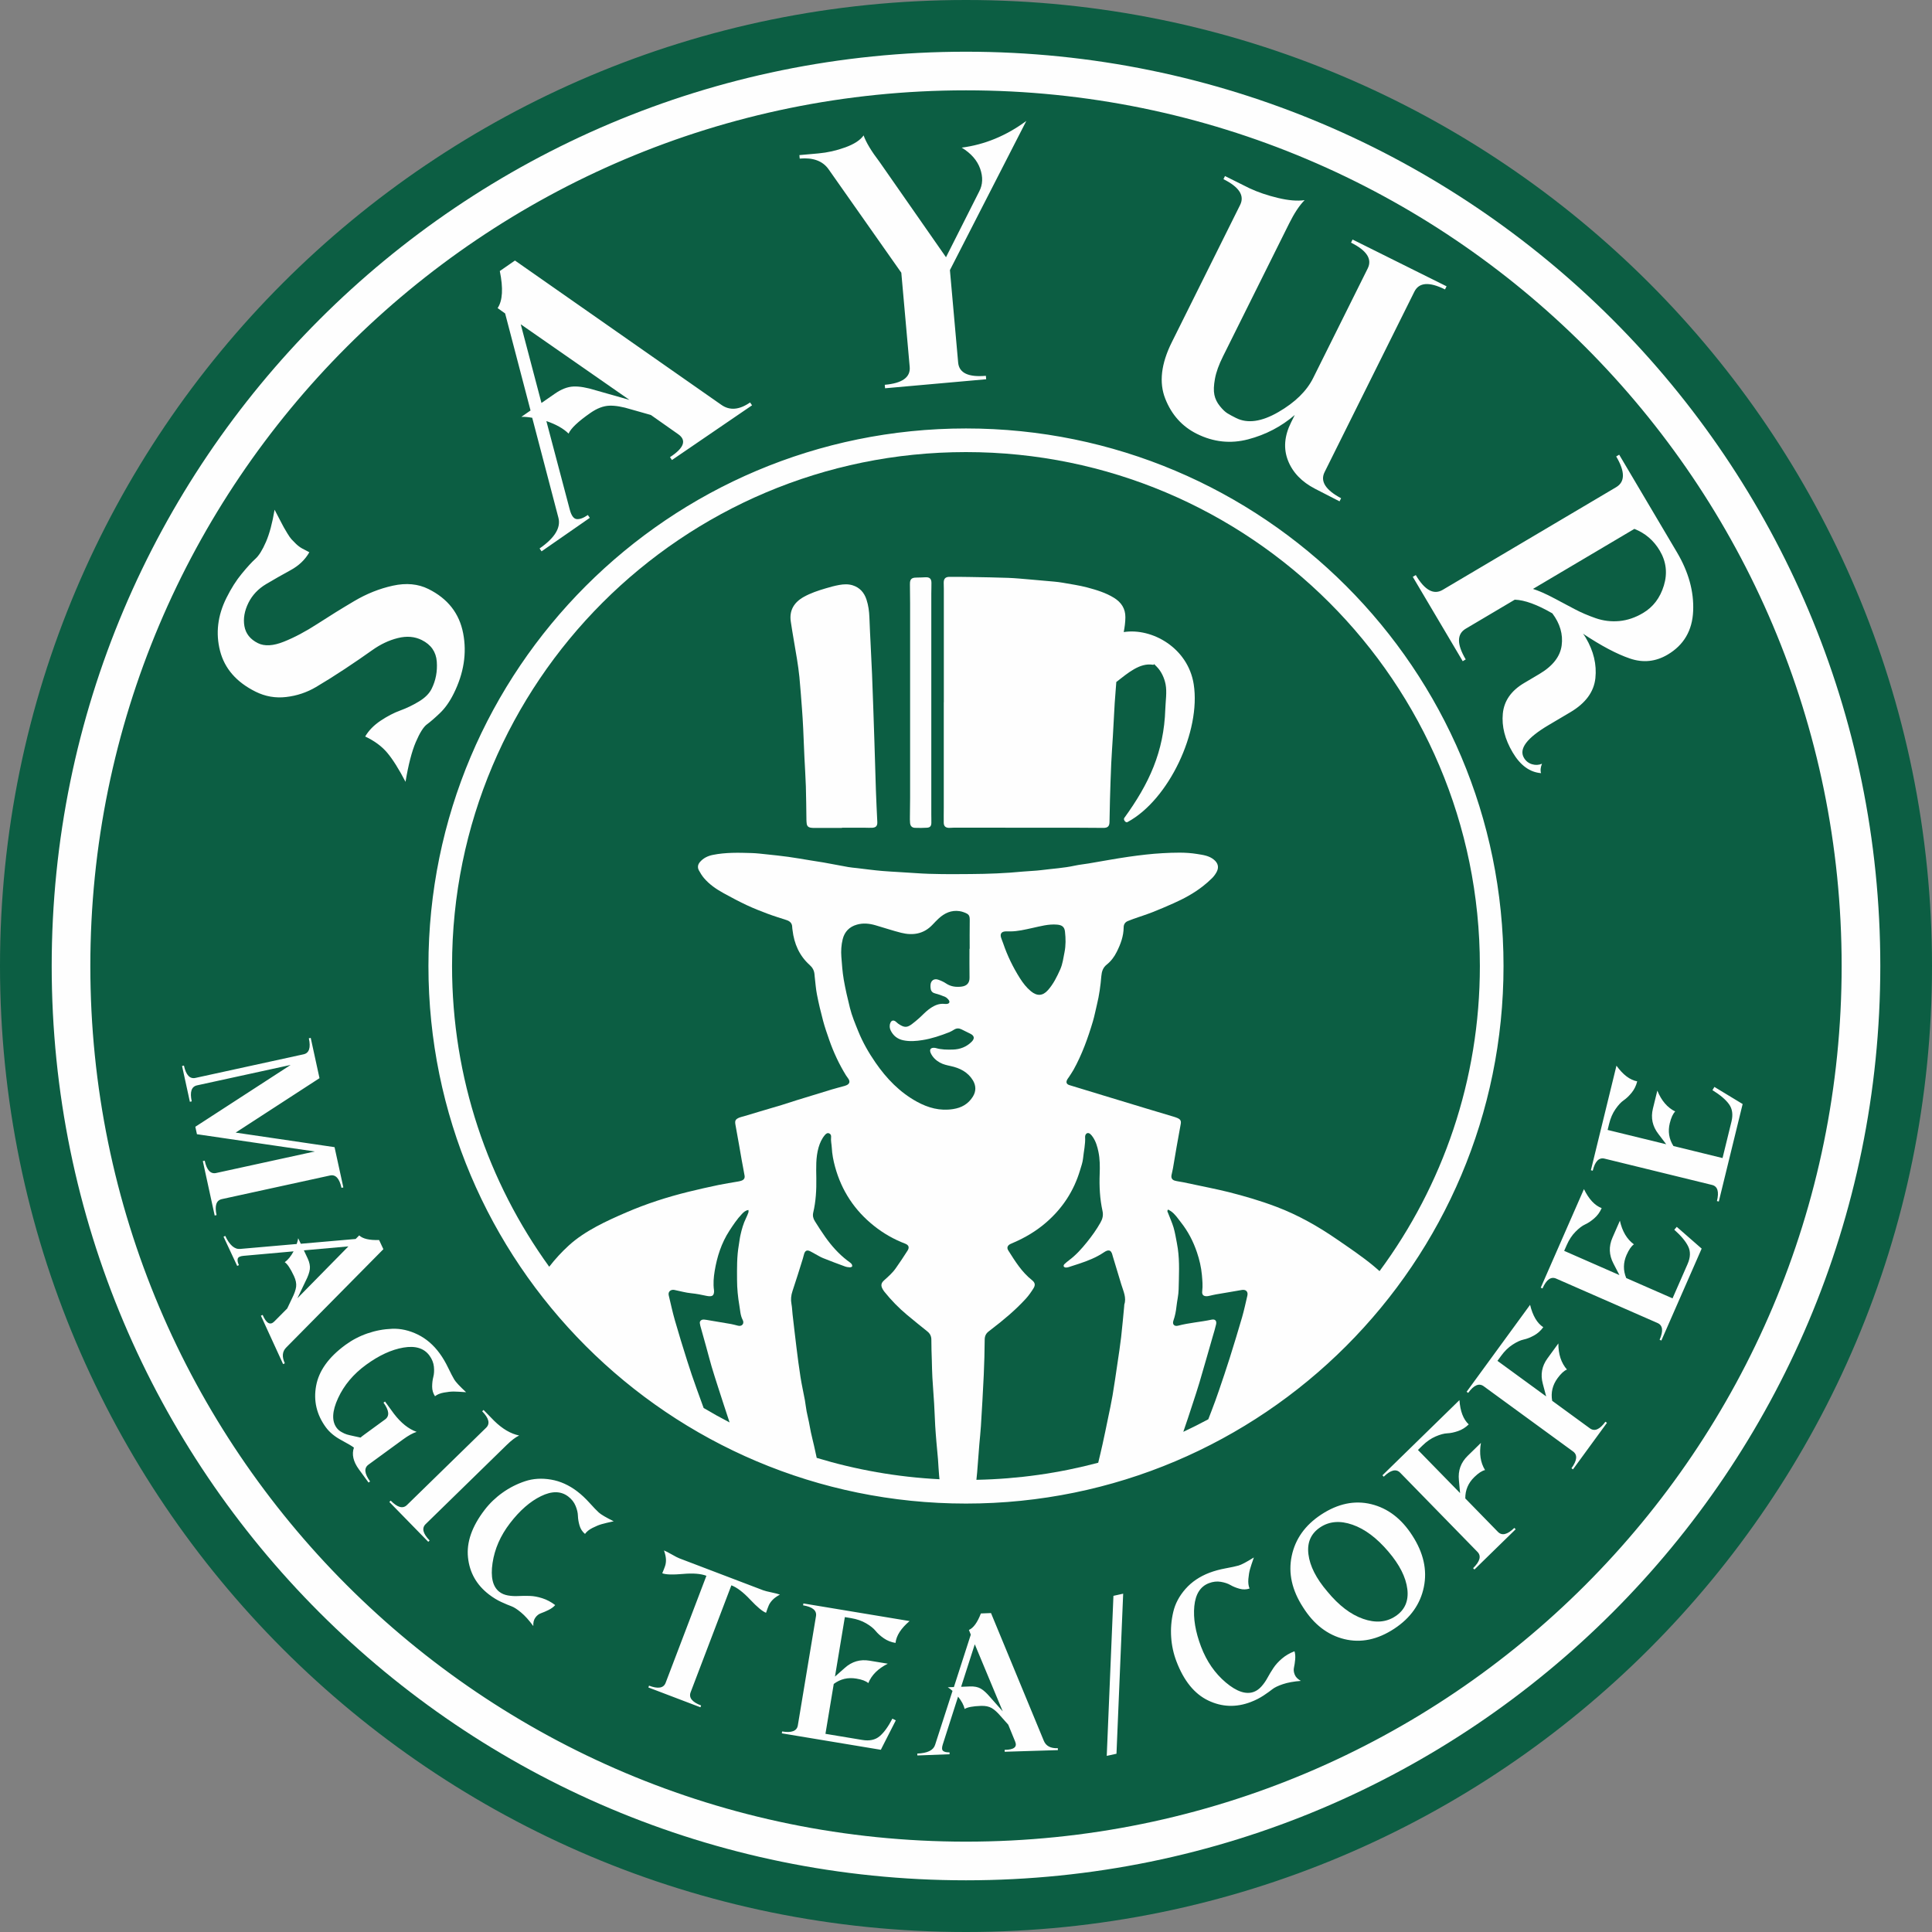 <svg width="99" height="99" viewBox="0 0 99 99" fill="none" xmlns="http://www.w3.org/2000/svg">
<rect x="0" y="0" width="99" height="99" fill="#808080" stroke="none"/>
<path d="M49.497 98.177C42.926 98.177 36.551 96.89 30.551 94.352C24.755 91.9 19.549 88.39 15.079 83.92C10.608 79.45 7.099 74.244 4.647 68.448C2.109 62.448 0.822 56.073 0.822 49.502C0.822 42.93 2.109 36.556 4.647 30.555C7.099 24.759 10.608 19.553 15.079 15.083C19.549 10.612 24.755 7.103 30.551 4.651C36.551 2.113 42.926 0.826 49.497 0.826C56.069 0.826 62.443 2.113 68.444 4.651C74.24 7.103 79.445 10.612 83.916 15.083C88.386 19.553 91.896 24.759 94.348 30.555C96.886 36.556 98.172 42.93 98.172 49.502C98.172 56.073 96.886 62.448 94.348 68.448C91.896 74.244 88.386 79.45 83.916 83.92C79.445 88.39 74.24 91.9 68.444 94.352C62.443 96.89 56.069 98.177 49.497 98.177Z" fill="#FEFEFE"/>
<path d="M49.5 96.351C23.625 96.351 2.649 75.375 2.649 49.5C2.649 23.626 23.625 2.65 49.5 2.65C75.375 2.65 96.351 23.626 96.351 49.5C96.351 75.375 75.375 96.351 49.5 96.351ZM49.5 0C22.162 0 0 22.162 0 49.5C0 76.838 22.162 99 49.5 99C76.838 99 99 76.838 99 49.5C99 22.162 76.838 0 49.5 0Z" fill="#0C5E43"/>
<path d="M38.353 62.002C38.353 62.059 38.362 62.096 38.351 62.125C38.315 62.225 38.275 62.324 38.228 62.419C38.091 62.697 38.009 62.992 37.942 63.292C37.904 63.459 37.888 63.63 37.858 63.799C37.755 64.392 37.765 64.99 37.768 65.588C37.769 66.027 37.812 66.463 37.886 66.894C37.929 67.143 37.935 67.402 38.056 67.634C38.095 67.709 38.11 67.795 38.05 67.871C37.985 67.95 37.897 67.951 37.806 67.929C37.691 67.902 37.577 67.866 37.461 67.846C37.089 67.78 36.716 67.719 36.344 67.657C36.256 67.642 36.168 67.625 36.08 67.618C35.922 67.606 35.829 67.709 35.869 67.844C35.878 67.872 35.876 67.903 35.885 67.932C35.981 68.279 36.079 68.625 36.175 68.972C36.273 69.325 36.364 69.679 36.466 70.03C36.567 70.371 36.676 70.707 36.784 71.045C36.983 71.66 37.181 72.276 37.386 72.889C36.934 72.655 36.491 72.408 36.056 72.149C35.935 71.817 35.815 71.483 35.694 71.151C35.526 70.684 35.365 70.214 35.216 69.74C34.996 69.048 34.783 68.353 34.582 67.654C34.462 67.234 34.37 66.806 34.269 66.382C34.229 66.219 34.325 66.099 34.491 66.093C34.532 66.092 34.573 66.103 34.613 66.112C34.88 66.165 35.143 66.242 35.413 66.268C35.685 66.295 35.95 66.346 36.214 66.405C36.272 66.418 36.332 66.424 36.39 66.422C36.499 66.419 36.554 66.375 36.58 66.27C36.591 66.219 36.594 66.164 36.587 66.113C36.54 65.779 36.569 65.447 36.623 65.122C36.744 64.393 36.968 63.696 37.374 63.069C37.571 62.767 37.77 62.465 38.022 62.203C38.108 62.114 38.195 62.026 38.353 62.003L38.353 62.002Z" fill="#0C5E43"/>
<path d="M48.122 75.609C48.129 75.673 48.134 75.736 48.141 75.8C45.964 75.689 43.857 75.313 41.85 74.705C41.826 74.599 41.803 74.494 41.781 74.388C41.69 73.943 41.562 73.507 41.487 73.057C41.447 72.813 41.38 72.573 41.334 72.329C41.297 72.138 41.279 71.943 41.245 71.751C41.172 71.356 41.082 70.964 41.02 70.568C40.94 70.067 40.877 69.562 40.814 69.058C40.743 68.489 40.679 67.92 40.613 67.35C40.593 67.174 40.59 66.994 40.557 66.821C40.514 66.593 40.535 66.379 40.609 66.158C40.794 65.609 40.963 65.056 41.137 64.503C41.164 64.419 41.179 64.331 41.207 64.247C41.26 64.084 41.352 64.042 41.504 64.112C41.594 64.155 41.681 64.208 41.769 64.256C41.905 64.328 42.036 64.412 42.178 64.469C42.551 64.619 42.927 64.76 43.305 64.898C43.382 64.926 43.466 64.937 43.549 64.941C43.589 64.942 43.662 64.917 43.667 64.892C43.676 64.85 43.656 64.787 43.625 64.755C43.564 64.691 43.487 64.644 43.417 64.59C42.976 64.252 42.611 63.84 42.291 63.39C42.102 63.125 41.927 62.85 41.755 62.575C41.67 62.442 41.634 62.297 41.672 62.134C41.809 61.554 41.839 60.964 41.83 60.37C41.822 59.844 41.798 59.317 41.945 58.8C42.014 58.563 42.112 58.344 42.273 58.157C42.328 58.095 42.396 58.037 42.49 58.078C42.572 58.113 42.596 58.189 42.587 58.27C42.566 58.455 42.614 58.635 42.623 58.816C42.64 59.15 42.704 59.474 42.791 59.792C43.127 61.02 43.797 62.033 44.793 62.822C45.272 63.203 45.801 63.506 46.376 63.725C46.563 63.797 46.613 63.914 46.504 64.086C46.312 64.391 46.109 64.69 45.902 64.986C45.736 65.225 45.516 65.416 45.299 65.611C45.141 65.753 45.128 65.885 45.236 66.069C45.263 66.115 45.292 66.159 45.326 66.201C45.672 66.632 46.057 67.025 46.48 67.379C46.821 67.664 47.167 67.943 47.513 68.22C47.658 68.335 47.728 68.472 47.725 68.663C47.722 69.012 47.739 69.361 47.749 69.71C47.757 70.001 47.76 70.291 47.777 70.581C47.802 71.024 47.84 71.467 47.866 71.909C47.889 72.294 47.901 72.678 47.922 73.062C47.938 73.334 47.961 73.605 47.983 73.876C48.009 74.177 48.04 74.476 48.065 74.777C48.087 75.055 48.095 75.333 48.122 75.61L48.122 75.609Z" fill="#0C5E43"/>
<path d="M49.851 55.355C50.015 55.623 50.026 55.916 49.851 56.195C49.616 56.57 49.276 56.765 48.837 56.832C48.166 56.937 47.56 56.77 46.982 56.453C46.101 55.969 45.425 55.266 44.86 54.446C44.513 53.943 44.21 53.414 43.98 52.847C43.821 52.452 43.654 52.059 43.552 51.646C43.432 51.164 43.319 50.681 43.235 50.193C43.169 49.809 43.143 49.418 43.113 49.029C43.09 48.727 43.109 48.424 43.181 48.13C43.277 47.743 43.523 47.489 43.91 47.38C44.228 47.289 44.544 47.321 44.856 47.411C45.299 47.537 45.735 47.688 46.181 47.799C46.781 47.948 47.335 47.86 47.782 47.387C47.884 47.28 47.985 47.171 48.094 47.071C48.398 46.79 48.747 46.625 49.175 46.69C49.244 46.7 49.313 46.719 49.379 46.743C49.669 46.849 49.697 46.907 49.691 47.214C49.682 47.682 49.689 48.15 49.689 48.618H49.678C49.678 49.109 49.673 49.601 49.681 50.092C49.686 50.37 49.544 50.526 49.256 50.558C48.981 50.588 48.715 50.556 48.474 50.392C48.353 50.31 48.214 50.249 48.075 50.201C47.862 50.128 47.696 50.247 47.681 50.471C47.675 50.541 47.68 50.614 47.693 50.682C47.719 50.812 47.8 50.877 47.932 50.91C48.103 50.953 48.271 51.014 48.432 51.084C48.503 51.115 48.567 51.181 48.615 51.245C48.688 51.346 48.645 51.429 48.523 51.443C48.488 51.446 48.452 51.447 48.416 51.443C48.085 51.403 47.817 51.551 47.57 51.74C47.411 51.861 47.276 52.014 47.126 52.147C46.993 52.265 46.859 52.383 46.716 52.487C46.481 52.655 46.342 52.676 46.022 52.453C45.974 52.42 45.935 52.371 45.887 52.338C45.772 52.259 45.67 52.292 45.621 52.424C45.569 52.559 45.584 52.695 45.649 52.82C45.784 53.082 45.994 53.246 46.289 53.307C46.619 53.376 46.943 53.349 47.275 53.296C47.752 53.221 48.202 53.065 48.649 52.891C48.736 52.857 48.817 52.804 48.898 52.756C49.021 52.682 49.143 52.683 49.27 52.747C49.422 52.824 49.579 52.896 49.731 52.975C49.933 53.079 49.951 53.219 49.789 53.382C49.524 53.646 49.197 53.771 48.83 53.782C48.535 53.79 48.237 53.79 47.949 53.703C47.932 53.698 47.914 53.696 47.897 53.694C47.69 53.672 47.606 53.782 47.698 53.975C47.798 54.183 47.962 54.338 48.163 54.45C48.336 54.546 48.527 54.586 48.718 54.628C49.185 54.728 49.595 54.936 49.851 55.355L49.851 55.355Z" fill="#0C5E43"/>
<path d="M51.407 48.345C51.372 48.244 51.328 48.146 51.297 48.045C51.236 47.851 51.32 47.735 51.525 47.727C51.608 47.725 51.69 47.727 51.773 47.727C52.155 47.726 52.522 47.634 52.892 47.554C53.312 47.464 53.728 47.341 54.169 47.38C54.416 47.401 54.546 47.493 54.572 47.739C54.612 48.093 54.618 48.445 54.547 48.8C54.489 49.095 54.452 49.394 54.329 49.673C54.16 50.053 53.976 50.425 53.698 50.738C53.431 51.039 53.141 51.052 52.827 50.794C52.6 50.608 52.422 50.376 52.267 50.132C51.911 49.57 51.621 48.976 51.407 48.345L51.407 48.345Z" fill="#0C5E43"/>
<path d="M57.467 65.845C57.568 66.176 57.731 66.498 57.61 66.861C57.605 66.877 57.61 66.896 57.608 66.914C57.556 67.45 57.511 67.986 57.449 68.521C57.397 68.967 57.328 69.411 57.262 69.855C57.181 70.404 57.103 70.953 57.011 71.5C56.944 71.896 56.858 72.288 56.776 72.681C56.685 73.127 56.593 73.572 56.495 74.016C56.426 74.329 56.351 74.642 56.275 74.954C54.278 75.485 52.187 75.787 50.033 75.829C50.047 75.703 50.061 75.577 50.071 75.451C50.11 74.967 50.145 74.483 50.184 74C50.209 73.693 50.246 73.388 50.264 73.08C50.317 72.206 50.37 71.332 50.41 70.456C50.438 69.853 50.453 69.249 50.458 68.645C50.459 68.465 50.521 68.338 50.652 68.232C50.703 68.19 50.755 68.151 50.807 68.111C51.428 67.636 52.028 67.135 52.558 66.557C52.709 66.393 52.839 66.207 52.958 66.017C53.065 65.844 53.039 65.723 52.879 65.596C52.357 65.182 52.016 64.627 51.667 64.076C51.582 63.942 51.623 63.826 51.764 63.751C51.811 63.726 51.861 63.708 51.91 63.686C52.535 63.419 53.112 63.075 53.626 62.626C54.45 61.906 55.025 61.026 55.34 59.979C55.401 59.775 55.477 59.57 55.498 59.362C55.534 58.992 55.626 58.627 55.603 58.252C55.603 58.234 55.605 58.215 55.609 58.198C55.644 58.062 55.755 58.018 55.863 58.106C55.917 58.151 55.962 58.209 56.001 58.267C56.157 58.497 56.232 58.758 56.287 59.026C56.364 59.399 56.364 59.779 56.35 60.158C56.326 60.793 56.358 61.426 56.494 62.047C56.545 62.278 56.497 62.46 56.388 62.652C56.187 63.009 55.948 63.341 55.692 63.658C55.42 63.995 55.131 64.317 54.781 64.577C54.696 64.641 54.614 64.709 54.537 64.783C54.513 64.807 54.495 64.863 54.506 64.891C54.518 64.921 54.567 64.948 54.603 64.951C54.654 64.956 54.709 64.945 54.758 64.93C54.934 64.876 55.107 64.817 55.281 64.76C55.732 64.611 56.174 64.439 56.569 64.171C56.766 64.037 56.938 64.005 57.011 64.336C57.012 64.342 57.013 64.348 57.015 64.353C57.165 64.851 57.313 65.349 57.466 65.845L57.467 65.845Z" fill="#0C5E43"/>
<path d="M63.917 66.394C63.831 66.762 63.752 67.133 63.648 67.496C63.444 68.199 63.23 68.9 63.01 69.599C62.836 70.152 62.649 70.7 62.462 71.249C62.344 71.596 62.219 71.94 62.087 72.282C62.03 72.431 61.973 72.579 61.916 72.727C61.496 72.953 61.069 73.167 60.635 73.37C60.802 72.897 60.955 72.421 61.111 71.944C61.231 71.579 61.352 71.214 61.462 70.845C61.694 70.058 61.918 69.268 62.145 68.479C62.204 68.274 62.269 68.071 62.315 67.863C62.357 67.677 62.263 67.583 62.08 67.623C61.514 67.744 60.933 67.782 60.371 67.93C60.175 67.982 60.061 67.862 60.128 67.673C60.212 67.437 60.258 67.196 60.285 66.948C60.317 66.654 60.391 66.362 60.396 66.068C60.41 65.371 60.453 64.671 60.353 63.975C60.339 63.876 60.323 63.777 60.303 63.678C60.251 63.418 60.211 63.154 60.136 62.9C60.06 62.646 59.947 62.404 59.853 62.154C59.834 62.104 59.786 62.05 59.861 61.98C59.906 62.008 59.956 62.035 60.002 62.066C60.216 62.214 60.352 62.432 60.51 62.632C60.879 63.097 61.147 63.616 61.335 64.174C61.462 64.55 61.552 64.934 61.588 65.332C61.612 65.61 61.639 65.885 61.604 66.164C61.582 66.344 61.666 66.429 61.85 66.421C61.897 66.418 61.943 66.407 61.989 66.397C62.093 66.375 62.196 66.347 62.3 66.329C62.743 66.252 63.186 66.182 63.629 66.102C63.84 66.064 63.967 66.184 63.917 66.395L63.917 66.394Z" fill="#0C5E43"/>
<path d="M57.777 42.125C57.678 42.178 57.55 41.999 57.609 41.916C58.881 40.163 59.643 38.523 59.713 36.334C59.726 35.94 59.803 35.455 59.728 35.07C59.664 34.741 59.51 34.401 59.27 34.16C59.037 33.926 59.199 34.083 59.074 34.063C58.4 33.955 57.797 34.487 57.202 34.947C57.193 35.065 57.184 35.182 57.175 35.3C57.156 35.541 57.135 35.783 57.12 36.025C57.086 36.598 57.057 37.171 57.025 37.745C56.998 38.205 56.963 38.666 56.942 39.126C56.915 39.735 56.896 40.344 56.878 40.954C56.867 41.345 56.862 41.735 56.853 42.126C56.849 42.339 56.761 42.423 56.544 42.423C56.058 42.421 55.573 42.415 55.088 42.414C53.016 42.413 50.943 42.412 48.871 42.412C48.787 42.412 48.704 42.424 48.622 42.422C48.446 42.414 48.362 42.332 48.359 42.154C48.355 41.899 48.361 41.645 48.361 41.39V35.989H48.364V30.18C48.364 30.073 48.358 29.967 48.358 29.861C48.358 29.65 48.447 29.559 48.66 29.559C49.016 29.559 49.371 29.559 49.726 29.567C50.371 29.578 51.017 29.588 51.661 29.611C52.04 29.625 52.417 29.664 52.794 29.695C53.201 29.728 53.607 29.765 54.014 29.803C54.161 29.817 54.308 29.833 54.453 29.859C54.877 29.936 55.306 29.994 55.721 30.105C56.194 30.232 56.668 30.375 57.089 30.637C57.453 30.864 57.671 31.181 57.667 31.631C57.666 31.887 57.63 32.136 57.583 32.387C57.582 32.388 57.582 32.389 57.582 32.389C59.033 32.162 60.875 33.199 61.168 35.059C61.547 37.461 59.899 40.98 57.777 42.124L57.777 42.125ZM47.725 42.17C47.722 42.327 47.659 42.405 47.504 42.414C47.298 42.426 47.09 42.429 46.884 42.42C46.73 42.414 46.649 42.327 46.634 42.172C46.623 42.055 46.624 41.936 46.626 41.817C46.627 41.515 46.636 41.214 46.636 40.911C46.637 37.572 46.637 34.233 46.636 30.893C46.636 30.579 46.63 30.266 46.627 29.952C46.627 29.916 46.626 29.881 46.63 29.846C46.647 29.69 46.711 29.623 46.863 29.602C46.91 29.596 46.958 29.597 47.005 29.595C47.141 29.591 47.277 29.591 47.412 29.581C47.626 29.567 47.727 29.649 47.729 29.861C47.732 30.044 47.722 30.228 47.722 30.411C47.722 32.282 47.722 34.154 47.722 36.025V41.726C47.722 41.874 47.728 42.023 47.725 42.17ZM44.708 42.416C44.584 42.425 44.459 42.415 44.335 42.415C43.938 42.414 43.541 42.415 43.145 42.415V42.426C42.659 42.426 42.174 42.426 41.688 42.425C41.629 42.424 41.569 42.419 41.512 42.407C41.417 42.385 41.355 42.323 41.34 42.225C41.33 42.155 41.325 42.084 41.323 42.013C41.314 41.439 41.312 40.864 41.294 40.29C41.279 39.793 41.243 39.297 41.22 38.8C41.198 38.316 41.182 37.83 41.158 37.346C41.142 37.003 41.121 36.66 41.095 36.317C41.054 35.775 41.014 35.231 40.963 34.689C40.932 34.378 40.886 34.067 40.837 33.758C40.735 33.123 40.616 32.49 40.522 31.854C40.436 31.281 40.688 30.867 41.181 30.59C41.534 30.392 41.916 30.265 42.302 30.151C42.534 30.081 42.769 30.017 43.007 29.974C43.233 29.934 43.466 29.922 43.691 29.992C44.06 30.108 44.285 30.368 44.402 30.727C44.498 31.02 44.538 31.322 44.55 31.633C44.586 32.609 44.647 33.584 44.686 34.56C44.733 35.732 44.77 36.904 44.809 38.075C44.835 38.88 44.855 39.685 44.883 40.489C44.902 41.033 44.929 41.578 44.955 42.121C44.964 42.309 44.896 42.402 44.708 42.416ZM49.498 23.166C34.954 23.166 23.164 34.956 23.164 49.5C23.164 55.255 25.011 60.579 28.143 64.911C28.446 64.518 28.782 64.153 29.153 63.815C29.967 63.073 31.081 62.563 32.085 62.13C33.118 61.683 34.194 61.337 35.286 61.068C35.796 60.942 36.309 60.828 36.823 60.72C37.158 60.65 37.497 60.601 37.834 60.541C37.887 60.532 37.939 60.519 37.989 60.502C38.115 60.46 38.176 60.375 38.154 60.245C38.108 59.972 38.052 59.7 38.003 59.426C37.962 59.2 37.925 58.972 37.885 58.745C37.82 58.379 37.756 58.013 37.688 57.646C37.646 57.424 37.681 57.352 37.895 57.264C37.966 57.236 38.043 57.222 38.116 57.2C38.394 57.117 38.671 57.033 38.948 56.951C39.316 56.842 39.685 56.736 40.052 56.624C40.312 56.545 40.569 56.457 40.829 56.376C41.426 56.191 42.025 56.007 42.624 55.826C42.844 55.76 43.068 55.704 43.29 55.642C43.324 55.633 43.357 55.619 43.389 55.604C43.527 55.537 43.562 55.434 43.486 55.299C43.448 55.232 43.394 55.175 43.354 55.11C42.998 54.533 42.713 53.922 42.49 53.283C42.377 52.959 42.264 52.635 42.176 52.304C42.057 51.86 41.95 51.411 41.862 50.959C41.803 50.658 41.784 50.35 41.747 50.044C41.742 50.003 41.739 49.962 41.736 49.921C41.718 49.73 41.639 49.583 41.491 49.45C40.96 48.974 40.693 48.361 40.611 47.66C40.604 47.607 40.595 47.554 40.594 47.501C40.59 47.305 40.476 47.203 40.302 47.146C39.977 47.04 39.649 46.941 39.328 46.82C38.968 46.685 38.61 46.544 38.263 46.381C37.862 46.192 37.469 45.984 37.081 45.77C36.706 45.564 36.353 45.323 36.073 44.994C35.972 44.873 35.886 44.736 35.811 44.596C35.736 44.454 35.754 44.307 35.859 44.181C36.034 43.972 36.263 43.861 36.527 43.807C37.182 43.675 37.846 43.691 38.508 43.712C38.762 43.719 39.015 43.75 39.269 43.777C39.645 43.816 40.021 43.855 40.396 43.907C40.77 43.958 41.143 44.026 41.516 44.086C41.744 44.123 41.972 44.155 42.199 44.195C42.623 44.272 43.047 44.355 43.471 44.43C43.616 44.456 43.764 44.466 43.91 44.483C44.34 44.533 44.767 44.593 45.197 44.629C45.758 44.675 46.32 44.696 46.881 44.738C47.833 44.808 48.787 44.794 49.74 44.788C50.634 44.782 51.528 44.749 52.419 44.661C52.731 44.631 53.046 44.627 53.356 44.587C53.931 44.512 54.51 44.482 55.078 44.357C55.309 44.307 55.545 44.285 55.778 44.246C56.465 44.131 57.15 44.001 57.84 43.902C58.413 43.82 58.991 43.751 59.569 43.719C60.159 43.688 60.753 43.663 61.342 43.76C61.644 43.809 61.953 43.844 62.204 44.052C62.41 44.222 62.47 44.43 62.351 44.667C62.29 44.786 62.207 44.9 62.112 44.995C61.962 45.145 61.8 45.286 61.632 45.417C61.173 45.776 60.662 46.052 60.13 46.288C59.774 46.446 59.416 46.602 59.052 46.744C58.733 46.868 58.406 46.971 58.083 47.084C57.988 47.117 57.895 47.156 57.802 47.193C57.652 47.251 57.58 47.365 57.579 47.522C57.575 47.973 57.423 48.379 57.225 48.775C57.099 49.028 56.932 49.252 56.713 49.427C56.518 49.582 56.455 49.782 56.435 50.015C56.394 50.51 56.327 51.001 56.208 51.485C56.138 51.771 56.084 52.063 56 52.345C55.746 53.197 55.446 54.031 55.014 54.812C54.937 54.951 54.843 55.082 54.757 55.215C54.734 55.25 54.706 55.282 54.687 55.318C54.611 55.461 54.651 55.558 54.803 55.605C55.373 55.779 55.944 55.954 56.515 56.127C57.249 56.35 57.984 56.573 58.719 56.796C59.194 56.939 59.669 57.08 60.145 57.223C60.213 57.244 60.281 57.266 60.345 57.295C60.491 57.363 60.531 57.438 60.504 57.593C60.434 57.988 60.36 58.383 60.29 58.779C60.227 59.139 60.169 59.501 60.106 59.861C60.086 59.978 60.055 60.092 60.032 60.208C60.003 60.352 60.054 60.457 60.195 60.498C60.336 60.538 60.485 60.552 60.629 60.581C61.074 60.673 61.519 60.765 61.964 60.861C62.293 60.932 62.622 61.001 62.948 61.083C63.779 61.293 64.6 61.533 65.403 61.838C66.519 62.261 67.54 62.839 68.523 63.517C69.147 63.948 69.805 64.388 70.397 64.88C70.497 64.963 70.595 65.048 70.691 65.135C73.922 60.763 75.832 55.355 75.832 49.5C75.832 34.956 64.042 23.166 49.498 23.166V23.166Z" fill="#0C5E43"/>
<path d="M80.686 31.212C81.018 31.388 81.379 31.543 81.769 31.678C82.159 31.813 82.561 31.861 82.974 31.824C83.386 31.786 83.792 31.65 84.19 31.414C84.711 31.106 85.068 30.636 85.26 30.005C85.453 29.374 85.382 28.777 85.049 28.215C84.741 27.694 84.307 27.322 83.749 27.101L78.553 30.177C78.841 30.268 79.186 30.419 79.587 30.63C79.988 30.842 80.355 31.035 80.686 31.212H80.686Z" fill="#0C5E43"/>
<path d="M71.139 79.502C70.547 78.806 69.936 78.349 69.303 78.129C68.671 77.909 68.123 77.953 67.66 78.257C67.175 78.576 66.971 79.039 67.047 79.645C67.122 80.251 67.446 80.889 68.019 81.557C68.603 82.266 69.212 82.731 69.847 82.953C70.481 83.176 71.032 83.132 71.5 82.823C71.985 82.505 72.19 82.039 72.115 81.429C72.041 80.819 71.715 80.176 71.139 79.502L71.139 79.502Z" fill="#0C5E43"/>
<path d="M87.98 61.546C88.098 61.064 88.014 60.789 87.729 60.719L82.22 59.371C81.935 59.302 81.733 59.507 81.615 59.989L81.521 59.966L82.831 54.608C83.167 55.073 83.521 55.341 83.894 55.411C83.839 55.633 83.745 55.827 83.61 55.992C83.476 56.157 83.34 56.286 83.203 56.381C83.066 56.474 82.925 56.626 82.78 56.836C82.634 57.045 82.526 57.295 82.455 57.587L82.378 57.901L85.38 58.634L84.977 58.103C84.676 57.714 84.583 57.282 84.699 56.807L84.925 55.886C85.135 56.4 85.44 56.756 85.841 56.955C85.727 57.068 85.634 57.267 85.564 57.552C85.46 57.976 85.522 58.367 85.751 58.725L88.267 59.341L88.723 57.479C88.811 57.118 88.771 56.82 88.6 56.584C88.43 56.347 88.146 56.107 87.75 55.862L87.85 55.696L89.183 56.504L89.297 56.573L88.075 61.569L87.98 61.546V61.546ZM85.132 68.692L85.042 68.653C85.241 68.199 85.206 67.913 84.938 67.795L79.743 65.519C79.474 65.401 79.24 65.57 79.041 66.023L78.951 65.984L81.165 60.932C81.417 61.448 81.719 61.773 82.073 61.907C81.981 62.116 81.855 62.29 81.694 62.429C81.534 62.569 81.378 62.673 81.226 62.742C81.075 62.811 80.91 62.936 80.731 63.118C80.552 63.299 80.402 63.526 80.282 63.801L80.152 64.097L82.982 65.338L82.676 64.745C82.447 64.309 82.43 63.867 82.627 63.42L83.007 62.551C83.126 63.094 83.365 63.498 83.725 63.763C83.594 63.854 83.469 64.034 83.35 64.303C83.175 64.703 83.169 65.099 83.332 65.49L85.705 66.53L86.474 64.775C86.624 64.435 86.635 64.133 86.507 63.871C86.38 63.609 86.142 63.324 85.794 63.014L85.922 62.867L87.096 63.894L87.197 63.981L85.132 68.692V68.692ZM80.603 75.294L80.525 75.236C80.816 74.837 80.844 74.55 80.608 74.377L76.026 71.033C75.789 70.861 75.525 70.974 75.233 71.375L75.153 71.317L78.405 66.862C78.539 67.419 78.764 67.802 79.081 68.009C78.947 68.193 78.786 68.336 78.599 68.437C78.412 68.539 78.237 68.607 78.075 68.641C77.912 68.676 77.723 68.763 77.51 68.902C77.295 69.04 77.1 69.23 76.923 69.473L76.733 69.733L79.229 71.555L79.058 70.91C78.928 70.436 79.008 70.001 79.296 69.606L79.854 68.84C79.853 69.396 79.999 69.841 80.294 70.178C80.145 70.238 79.985 70.387 79.811 70.624C79.554 70.977 79.463 71.362 79.537 71.78L81.472 73.193C81.709 73.365 81.974 73.252 82.266 72.851L82.344 72.909L80.603 75.294L80.603 75.294ZM75.553 80.426L75.485 80.356C75.839 80.01 75.914 79.732 75.709 79.523L71.747 75.464C71.542 75.254 71.261 75.323 70.907 75.669L70.839 75.598L74.785 71.745C74.825 72.317 74.984 72.732 75.261 72.989C75.097 73.149 74.916 73.263 74.714 73.331C74.512 73.401 74.329 73.439 74.163 73.446C73.997 73.453 73.797 73.507 73.563 73.608C73.329 73.709 73.104 73.864 72.89 74.074L72.659 74.3L74.818 76.51L74.757 75.846C74.707 75.356 74.858 74.941 75.207 74.6L75.886 73.937C75.792 74.484 75.862 74.948 76.097 75.329C75.941 75.365 75.757 75.484 75.547 75.689C75.235 75.994 75.08 76.359 75.085 76.783L76.758 78.497C76.963 78.707 77.243 78.639 77.597 78.293L77.666 78.363L75.553 80.426H75.553ZM72.961 81.323C72.781 82.2 72.277 82.91 71.449 83.456C70.589 84.022 69.733 84.2 68.88 83.99C68.026 83.779 67.324 83.237 66.774 82.366C66.202 81.487 66.007 80.61 66.189 79.737C66.371 78.864 66.873 78.156 67.695 77.614C68.555 77.048 69.411 76.869 70.263 77.076C71.114 77.284 71.816 77.82 72.368 78.681C72.943 79.567 73.141 80.448 72.961 81.323H72.961ZM65.735 86.301C65.49 86.384 65.314 86.469 65.205 86.555C65.095 86.643 64.943 86.752 64.748 86.882C64.553 87.011 64.334 87.123 64.09 87.216C63.341 87.501 62.613 87.475 61.909 87.136C61.204 86.797 60.662 86.129 60.282 85.129C60.131 84.733 60.041 84.319 60.013 83.887C59.984 83.455 60.02 83.026 60.12 82.601C60.219 82.176 60.428 81.782 60.747 81.42C61.066 81.058 61.476 80.782 61.975 80.591C62.225 80.497 62.5 80.421 62.8 80.366C63.1 80.311 63.322 80.263 63.467 80.222C63.612 80.181 63.873 80.043 64.251 79.808C64.157 80.074 64.091 80.275 64.052 80.413C64.014 80.549 63.986 80.715 63.969 80.909C63.953 81.104 63.974 81.267 64.031 81.4C63.863 81.456 63.693 81.46 63.517 81.411C63.342 81.363 63.187 81.3 63.053 81.222C62.919 81.144 62.752 81.089 62.555 81.056C62.358 81.023 62.156 81.046 61.948 81.125C61.51 81.291 61.26 81.685 61.199 82.304C61.139 82.924 61.255 83.618 61.547 84.385C61.833 85.134 62.255 85.744 62.815 86.216C63.374 86.686 63.855 86.844 64.257 86.692C64.397 86.638 64.526 86.545 64.643 86.413C64.76 86.282 64.863 86.134 64.951 85.971C65.039 85.809 65.138 85.644 65.249 85.477C65.359 85.309 65.507 85.147 65.691 84.989C65.875 84.832 66.089 84.707 66.333 84.614C66.371 84.732 66.382 84.872 66.368 85.035C66.352 85.198 66.332 85.336 66.306 85.45C66.28 85.565 66.293 85.685 66.345 85.812C66.396 85.94 66.502 86.046 66.66 86.132C66.288 86.162 65.98 86.218 65.736 86.301L65.735 86.301ZM57.211 89.866L56.712 89.975L57.055 81.774L57.554 81.664L57.211 89.866ZM51.483 89.764L51.479 89.667C51.955 89.662 52.135 89.521 52.02 89.245L51.665 88.377L51.286 87.951C51.115 87.749 50.959 87.607 50.815 87.524C50.671 87.442 50.489 87.405 50.268 87.413C49.844 87.429 49.565 87.482 49.432 87.572C49.385 87.372 49.272 87.161 49.094 86.939L48.308 89.396C48.255 89.561 48.262 89.67 48.33 89.723C48.397 89.776 48.505 89.799 48.655 89.794L48.659 89.891L47.007 89.954L47.003 89.857C47.525 89.837 47.829 89.688 47.916 89.411L48.809 86.646C48.728 86.571 48.647 86.509 48.567 86.46L48.88 86.448L49.746 83.763L49.649 83.522C49.88 83.422 50.084 83.141 50.263 82.677L50.781 82.657L53.486 89.199C53.595 89.468 53.834 89.596 54.206 89.582L54.209 89.68L51.482 89.764H51.483ZM45.888 84.187C45.662 84.15 45.462 84.07 45.288 83.949C45.112 83.827 44.973 83.701 44.869 83.572C44.765 83.442 44.604 83.313 44.384 83.184C44.164 83.055 43.906 82.966 43.611 82.917L43.292 82.864L42.786 85.912L43.286 85.47C43.651 85.141 44.075 85.016 44.557 85.097L45.493 85.252C44.996 85.5 44.663 85.831 44.494 86.246C44.374 86.14 44.168 86.062 43.88 86.015C43.448 85.943 43.062 86.035 42.723 86.289L42.298 88.845L44.189 89.159C44.556 89.22 44.85 89.157 45.074 88.969C45.296 88.781 45.514 88.48 45.728 88.067L45.903 88.155L45.196 89.544L45.137 89.663L40.062 88.82L40.078 88.724C40.567 88.805 40.836 88.701 40.883 88.411L41.813 82.816C41.861 82.527 41.641 82.342 41.152 82.26L41.168 82.164L46.609 83.067C46.171 83.438 45.93 83.811 45.888 84.187V84.187ZM39.589 81.982C39.498 82.076 39.43 82.173 39.388 82.276C39.345 82.379 39.301 82.501 39.253 82.643C39.071 82.574 38.8 82.349 38.443 81.969C38.086 81.589 37.764 81.344 37.477 81.235L35.389 86.717C35.285 86.992 35.464 87.217 35.927 87.393L35.892 87.485L33.224 86.469L33.259 86.377C33.721 86.553 34.005 86.504 34.109 86.23L36.198 80.747C35.912 80.638 35.508 80.606 34.989 80.653C34.469 80.699 34.118 80.688 33.935 80.618C33.994 80.48 34.042 80.359 34.078 80.254C34.115 80.149 34.13 80.031 34.125 79.9C34.118 79.768 34.085 79.618 34.024 79.448C34.109 79.481 34.242 79.549 34.423 79.653C34.603 79.756 34.733 79.823 34.812 79.853L39.107 81.489C39.186 81.519 39.327 81.555 39.531 81.598C39.735 81.641 39.879 81.678 39.964 81.711C39.806 81.797 39.681 81.887 39.589 81.981L39.589 81.982ZM30.828 78.102C30.692 78.141 30.536 78.204 30.362 78.293C30.187 78.381 30.059 78.484 29.977 78.602C29.841 78.489 29.748 78.346 29.697 78.171C29.646 77.996 29.619 77.831 29.614 77.677C29.611 77.521 29.57 77.35 29.494 77.165C29.419 76.98 29.294 76.82 29.117 76.685C28.745 76.399 28.279 76.393 27.72 76.667C27.161 76.94 26.632 77.403 26.132 78.055C25.643 78.691 25.346 79.371 25.239 80.094C25.132 80.817 25.249 81.309 25.591 81.571C25.71 81.663 25.856 81.724 26.03 81.755C26.204 81.785 26.383 81.795 26.567 81.784C26.752 81.775 26.944 81.772 27.145 81.779C27.346 81.784 27.561 81.824 27.793 81.899C28.023 81.973 28.242 82.089 28.449 82.248C28.368 82.343 28.255 82.426 28.109 82.499C27.962 82.571 27.834 82.626 27.723 82.665C27.611 82.703 27.516 82.777 27.435 82.887C27.354 82.998 27.318 83.144 27.328 83.323C27.107 83.023 26.898 82.79 26.699 82.626C26.501 82.461 26.336 82.355 26.204 82.307C26.072 82.26 25.9 82.187 25.687 82.09C25.474 81.992 25.264 81.864 25.057 81.705C24.421 81.217 24.062 80.585 23.981 79.806C23.899 79.029 24.183 78.216 24.835 77.368C25.092 77.032 25.398 76.739 25.751 76.488C26.103 76.236 26.487 76.041 26.901 75.903C27.315 75.764 27.761 75.737 28.236 75.818C28.712 75.899 29.162 76.103 29.586 76.428C29.798 76.59 30.006 76.786 30.21 77.012C30.414 77.239 30.572 77.402 30.683 77.504C30.794 77.606 31.049 77.756 31.447 77.954C31.171 78.013 30.965 78.063 30.828 78.102L30.828 78.102ZM21.946 79.007L19.951 76.964L20.021 76.895C20.366 77.25 20.645 77.325 20.854 77.12L24.913 73.157C25.122 72.952 25.054 72.672 24.708 72.318L24.778 72.249L25.318 72.802C25.741 73.218 26.17 73.47 26.602 73.558C26.417 73.648 26.207 73.806 25.974 74.034L21.811 78.099C21.601 78.304 21.669 78.584 22.015 78.938L21.945 79.007H21.946ZM18.885 75.969L18.389 75.29C18.101 74.895 18.017 74.524 18.136 74.179C18.053 74.111 17.84 73.984 17.496 73.799C17.15 73.615 16.885 73.393 16.696 73.136C16.223 72.488 16.057 71.779 16.199 71.011C16.34 70.242 16.842 69.542 17.706 68.912C18.048 68.662 18.423 68.466 18.833 68.325C19.242 68.184 19.665 68.105 20.102 68.089C20.538 68.074 20.973 68.172 21.406 68.384C21.84 68.596 22.214 68.919 22.529 69.35C22.687 69.566 22.832 69.812 22.964 70.087C23.096 70.361 23.201 70.563 23.278 70.692C23.356 70.821 23.558 71.037 23.884 71.34C23.603 71.319 23.391 71.308 23.249 71.306C23.107 71.306 22.939 71.323 22.747 71.359C22.555 71.393 22.403 71.456 22.291 71.546C22.193 71.4 22.144 71.236 22.144 71.054C22.145 70.872 22.165 70.706 22.204 70.556C22.244 70.406 22.254 70.231 22.234 70.032C22.213 69.833 22.138 69.644 22.008 69.465C21.731 69.085 21.286 68.948 20.672 69.053C20.058 69.158 19.42 69.453 18.756 69.937C18.108 70.41 17.631 70.978 17.325 71.641C17.018 72.305 16.992 72.811 17.245 73.158C17.31 73.248 17.395 73.322 17.498 73.379C17.6 73.438 17.691 73.479 17.769 73.503C17.847 73.526 17.967 73.556 18.13 73.59C18.292 73.625 18.407 73.65 18.475 73.665C18.513 73.629 18.577 73.578 18.667 73.513L19.733 72.735C19.971 72.562 19.942 72.275 19.651 71.875L19.729 71.817L20.185 72.442C20.545 72.913 20.933 73.224 21.349 73.372C21.152 73.435 20.922 73.562 20.659 73.754L18.881 75.052C18.645 75.224 18.672 75.511 18.964 75.912L18.885 75.969L18.885 75.969ZM14.596 69.858L14.507 69.9L13.369 67.42L13.458 67.379C13.647 67.815 13.848 67.927 14.057 67.714L14.718 67.049L14.963 66.534C15.083 66.298 15.153 66.098 15.174 65.934C15.194 65.77 15.157 65.587 15.063 65.386C14.884 65.002 14.727 64.767 14.591 64.678C14.758 64.557 14.909 64.372 15.044 64.122L12.474 64.352C12.302 64.368 12.204 64.417 12.182 64.499C12.159 64.582 12.179 64.691 12.243 64.827L12.154 64.868L11.454 63.371L11.542 63.33C11.764 63.802 12.019 64.025 12.308 63.998L15.203 63.745C15.24 63.641 15.266 63.543 15.28 63.45L15.413 63.733L18.224 63.488L18.407 63.305C18.589 63.478 18.928 63.557 19.425 63.541L19.645 64.011L14.669 69.047C14.463 69.251 14.438 69.522 14.595 69.858L14.596 69.858ZM11.097 62.265L11.001 62.286L10.393 59.496L10.489 59.475C10.594 59.959 10.79 60.17 11.076 60.107L16.131 59.004L10.092 58.12L10.009 57.738L14.893 54.57L10.097 55.616C9.81 55.679 9.72 55.952 9.825 56.437L9.73 56.458L9.329 54.623L9.425 54.602C9.53 55.086 9.726 55.297 10.013 55.235L15.555 54.025C15.842 53.963 15.932 53.689 15.826 53.205L15.922 53.184L16.372 55.248L12.076 58.037L17.143 58.783L17.594 60.846L17.498 60.867C17.393 60.383 17.197 60.172 16.91 60.235L11.369 61.445C11.082 61.507 10.992 61.781 11.097 62.264L11.097 62.265ZM11.602 30.64C11.845 30.151 12.109 29.735 12.393 29.393C12.676 29.049 12.908 28.796 13.088 28.634C13.268 28.472 13.448 28.184 13.628 27.769C13.808 27.355 13.955 26.805 14.07 26.119C14.124 26.225 14.206 26.382 14.315 26.589C14.424 26.796 14.497 26.935 14.534 27.006C14.572 27.078 14.635 27.185 14.723 27.328C14.81 27.472 14.882 27.574 14.938 27.635C14.994 27.696 15.071 27.774 15.169 27.87C15.268 27.965 15.372 28.043 15.481 28.104C15.589 28.165 15.713 28.229 15.851 28.298C15.635 28.681 15.312 28.988 14.885 29.22C14.458 29.453 14.042 29.689 13.636 29.931C13.23 30.174 12.93 30.492 12.733 30.885C12.527 31.3 12.457 31.7 12.524 32.084C12.592 32.469 12.822 32.76 13.215 32.956C13.556 33.125 13.999 33.1 14.546 32.881C15.092 32.663 15.669 32.356 16.276 31.962C16.884 31.568 17.507 31.181 18.146 30.804C18.785 30.425 19.447 30.161 20.132 30.011C20.817 29.861 21.425 29.918 21.956 30.183C22.945 30.675 23.537 31.43 23.733 32.45C23.929 33.469 23.767 34.499 23.249 35.541C23.043 35.956 22.807 36.29 22.542 36.542C22.277 36.795 22.055 36.987 21.878 37.117C21.7 37.248 21.51 37.551 21.306 38.026C21.103 38.502 20.927 39.181 20.78 40.062C20.434 39.399 20.121 38.902 19.841 38.571C19.562 38.24 19.186 37.963 18.713 37.74C18.893 37.432 19.157 37.162 19.504 36.93C19.851 36.699 20.187 36.524 20.511 36.407C20.834 36.289 21.153 36.136 21.465 35.947C21.779 35.758 21.996 35.541 22.117 35.297C22.329 34.871 22.418 34.408 22.382 33.906C22.346 33.404 22.089 33.034 21.611 32.796C21.25 32.616 20.842 32.582 20.388 32.695C19.934 32.807 19.496 33.015 19.075 33.315C18.654 33.616 18.185 33.936 17.671 34.277C17.156 34.618 16.664 34.927 16.195 35.204C15.726 35.481 15.216 35.652 14.666 35.716C14.117 35.781 13.593 35.69 13.093 35.441C12.115 34.954 11.509 34.258 11.276 33.353C11.044 32.449 11.152 31.544 11.602 30.64L11.602 30.64ZM25.612 13.888L26.388 13.35L36.955 20.739C37.385 21.047 37.879 21.009 38.435 20.623L38.537 20.769L34.433 23.572L34.332 23.426C35.057 22.952 35.196 22.558 34.749 22.247L33.353 21.265L32.355 20.982C31.894 20.839 31.513 20.775 31.212 20.789C30.911 20.803 30.594 20.924 30.262 21.154C29.628 21.594 29.253 21.949 29.136 22.218C28.868 21.956 28.488 21.743 27.997 21.577L29.198 26.12C29.28 26.425 29.398 26.585 29.553 26.6C29.708 26.615 29.898 26.545 30.122 26.39L30.224 26.535L27.751 28.252L27.649 28.105C28.429 27.564 28.75 27.037 28.613 26.526L27.272 21.408C27.075 21.372 26.89 21.355 26.718 21.359L27.186 21.034L25.884 16.062L25.499 15.788C25.755 15.408 25.793 14.775 25.611 13.888L25.612 13.888ZM41.938 7.861C42.4 7.82 42.858 7.717 43.315 7.551C43.771 7.385 44.084 7.181 44.253 6.939C44.38 7.298 44.653 7.751 45.071 8.298L48.475 13.181L50.177 9.81C50.361 9.46 50.376 9.071 50.225 8.643C50.073 8.216 49.758 7.856 49.28 7.565C50.458 7.412 51.562 6.957 52.591 6.197L48.676 13.841L49.098 18.579C49.146 19.111 49.619 19.337 50.518 19.257L50.534 19.434L45.353 19.896L45.337 19.718C46.236 19.639 46.662 19.332 46.615 18.8L46.185 13.975L42.458 8.673C42.157 8.247 41.664 8.065 40.979 8.126L40.963 7.948L41.939 7.861L41.938 7.861ZM60.047 17.534L63.547 10.502C63.784 10.023 63.499 9.583 62.692 9.181L62.771 9.021L64.03 9.648C64.461 9.849 64.946 10.014 65.485 10.143C66.025 10.272 66.48 10.31 66.852 10.256C66.587 10.522 66.322 10.921 66.058 11.453L62.669 18.262C62.457 18.687 62.319 19.069 62.257 19.409C62.194 19.75 62.184 20.023 62.227 20.23C62.269 20.437 62.363 20.629 62.507 20.807C62.65 20.985 62.78 21.109 62.897 21.18C63.014 21.252 63.163 21.332 63.344 21.422C63.929 21.713 64.649 21.612 65.506 21.116C66.363 20.62 66.958 20.038 67.291 19.368L70.085 13.755C70.322 13.276 70.037 12.836 69.23 12.434L69.308 12.274L74.125 14.671L74.045 14.831C73.237 14.429 72.715 14.467 72.476 14.945L67.874 24.194C67.641 24.662 67.923 25.108 68.721 25.531L68.641 25.69L67.389 25.047C66.703 24.693 66.24 24.21 66 23.601C65.76 22.99 65.812 22.339 66.156 21.648L66.347 21.265C65.652 21.862 64.855 22.277 63.955 22.513C63.056 22.748 62.18 22.654 61.33 22.231C60.575 21.855 60.035 21.255 59.71 20.429C59.384 19.605 59.496 18.639 60.047 17.534H60.047ZM77.044 49.5C77.044 64.713 64.712 77.046 49.499 77.046C34.286 77.046 21.954 64.713 21.954 49.5C21.954 34.287 34.286 21.955 49.499 21.955C64.712 21.955 77.044 34.287 77.044 49.5ZM82.817 24.963C83.277 24.69 83.277 24.166 82.818 23.39L82.971 23.299L85.928 28.296C86.528 29.308 86.805 30.313 86.761 31.311C86.718 32.31 86.282 33.054 85.454 33.544C84.841 33.907 84.197 33.974 83.524 33.745C82.85 33.516 82.047 33.091 81.114 32.47C81.154 32.516 81.201 32.584 81.256 32.676C81.661 33.36 81.826 34.053 81.751 34.753C81.675 35.453 81.249 36.033 80.473 36.493L79.354 37.155C78.239 37.815 77.819 38.374 78.091 38.834C78.187 38.998 78.325 39.106 78.501 39.16C78.678 39.214 78.849 39.206 79.014 39.136C78.938 39.332 78.923 39.493 78.969 39.618C78.391 39.573 77.905 39.22 77.512 38.555C77.113 37.881 76.945 37.218 77.008 36.567C77.071 35.915 77.435 35.393 78.099 35L78.881 34.537C79.565 34.132 79.946 33.644 80.023 33.075C80.099 32.505 79.941 31.957 79.547 31.431C78.769 30.981 78.127 30.746 77.62 30.729L75.107 32.217C74.647 32.489 74.647 33.014 75.107 33.79L74.953 33.881L72.394 29.558L72.548 29.468C73.007 30.244 73.467 30.497 73.927 30.225L82.818 24.963L82.817 24.963ZM49.499 4.629C24.718 4.629 4.629 24.719 4.629 49.5C4.629 74.281 24.718 94.37 49.499 94.37C74.281 94.37 94.37 74.281 94.37 49.5C94.37 24.719 74.281 4.629 49.499 4.629Z" fill="#0C5E43"/>
<path d="M28.434 20.172C28.765 19.942 29.082 19.819 29.383 19.806C29.685 19.792 30.065 19.857 30.526 20L32.254 20.491L26.684 16.617L27.746 20.649L28.434 20.172Z" fill="#0C5E43"/>
<path d="M49.25 86.435L49.709 86.417C49.931 86.409 50.114 86.446 50.257 86.529C50.4 86.611 50.557 86.754 50.728 86.956L51.383 87.695L49.95 84.256L49.25 86.435L49.25 86.435Z" fill="#0C5E43"/>
<path d="M15.571 64.071L15.767 64.487C15.86 64.688 15.897 64.871 15.877 65.035C15.856 65.199 15.786 65.4 15.666 65.635L15.24 66.525L17.852 63.868L15.571 64.071Z" fill="#0C5E43"/>
</svg>
